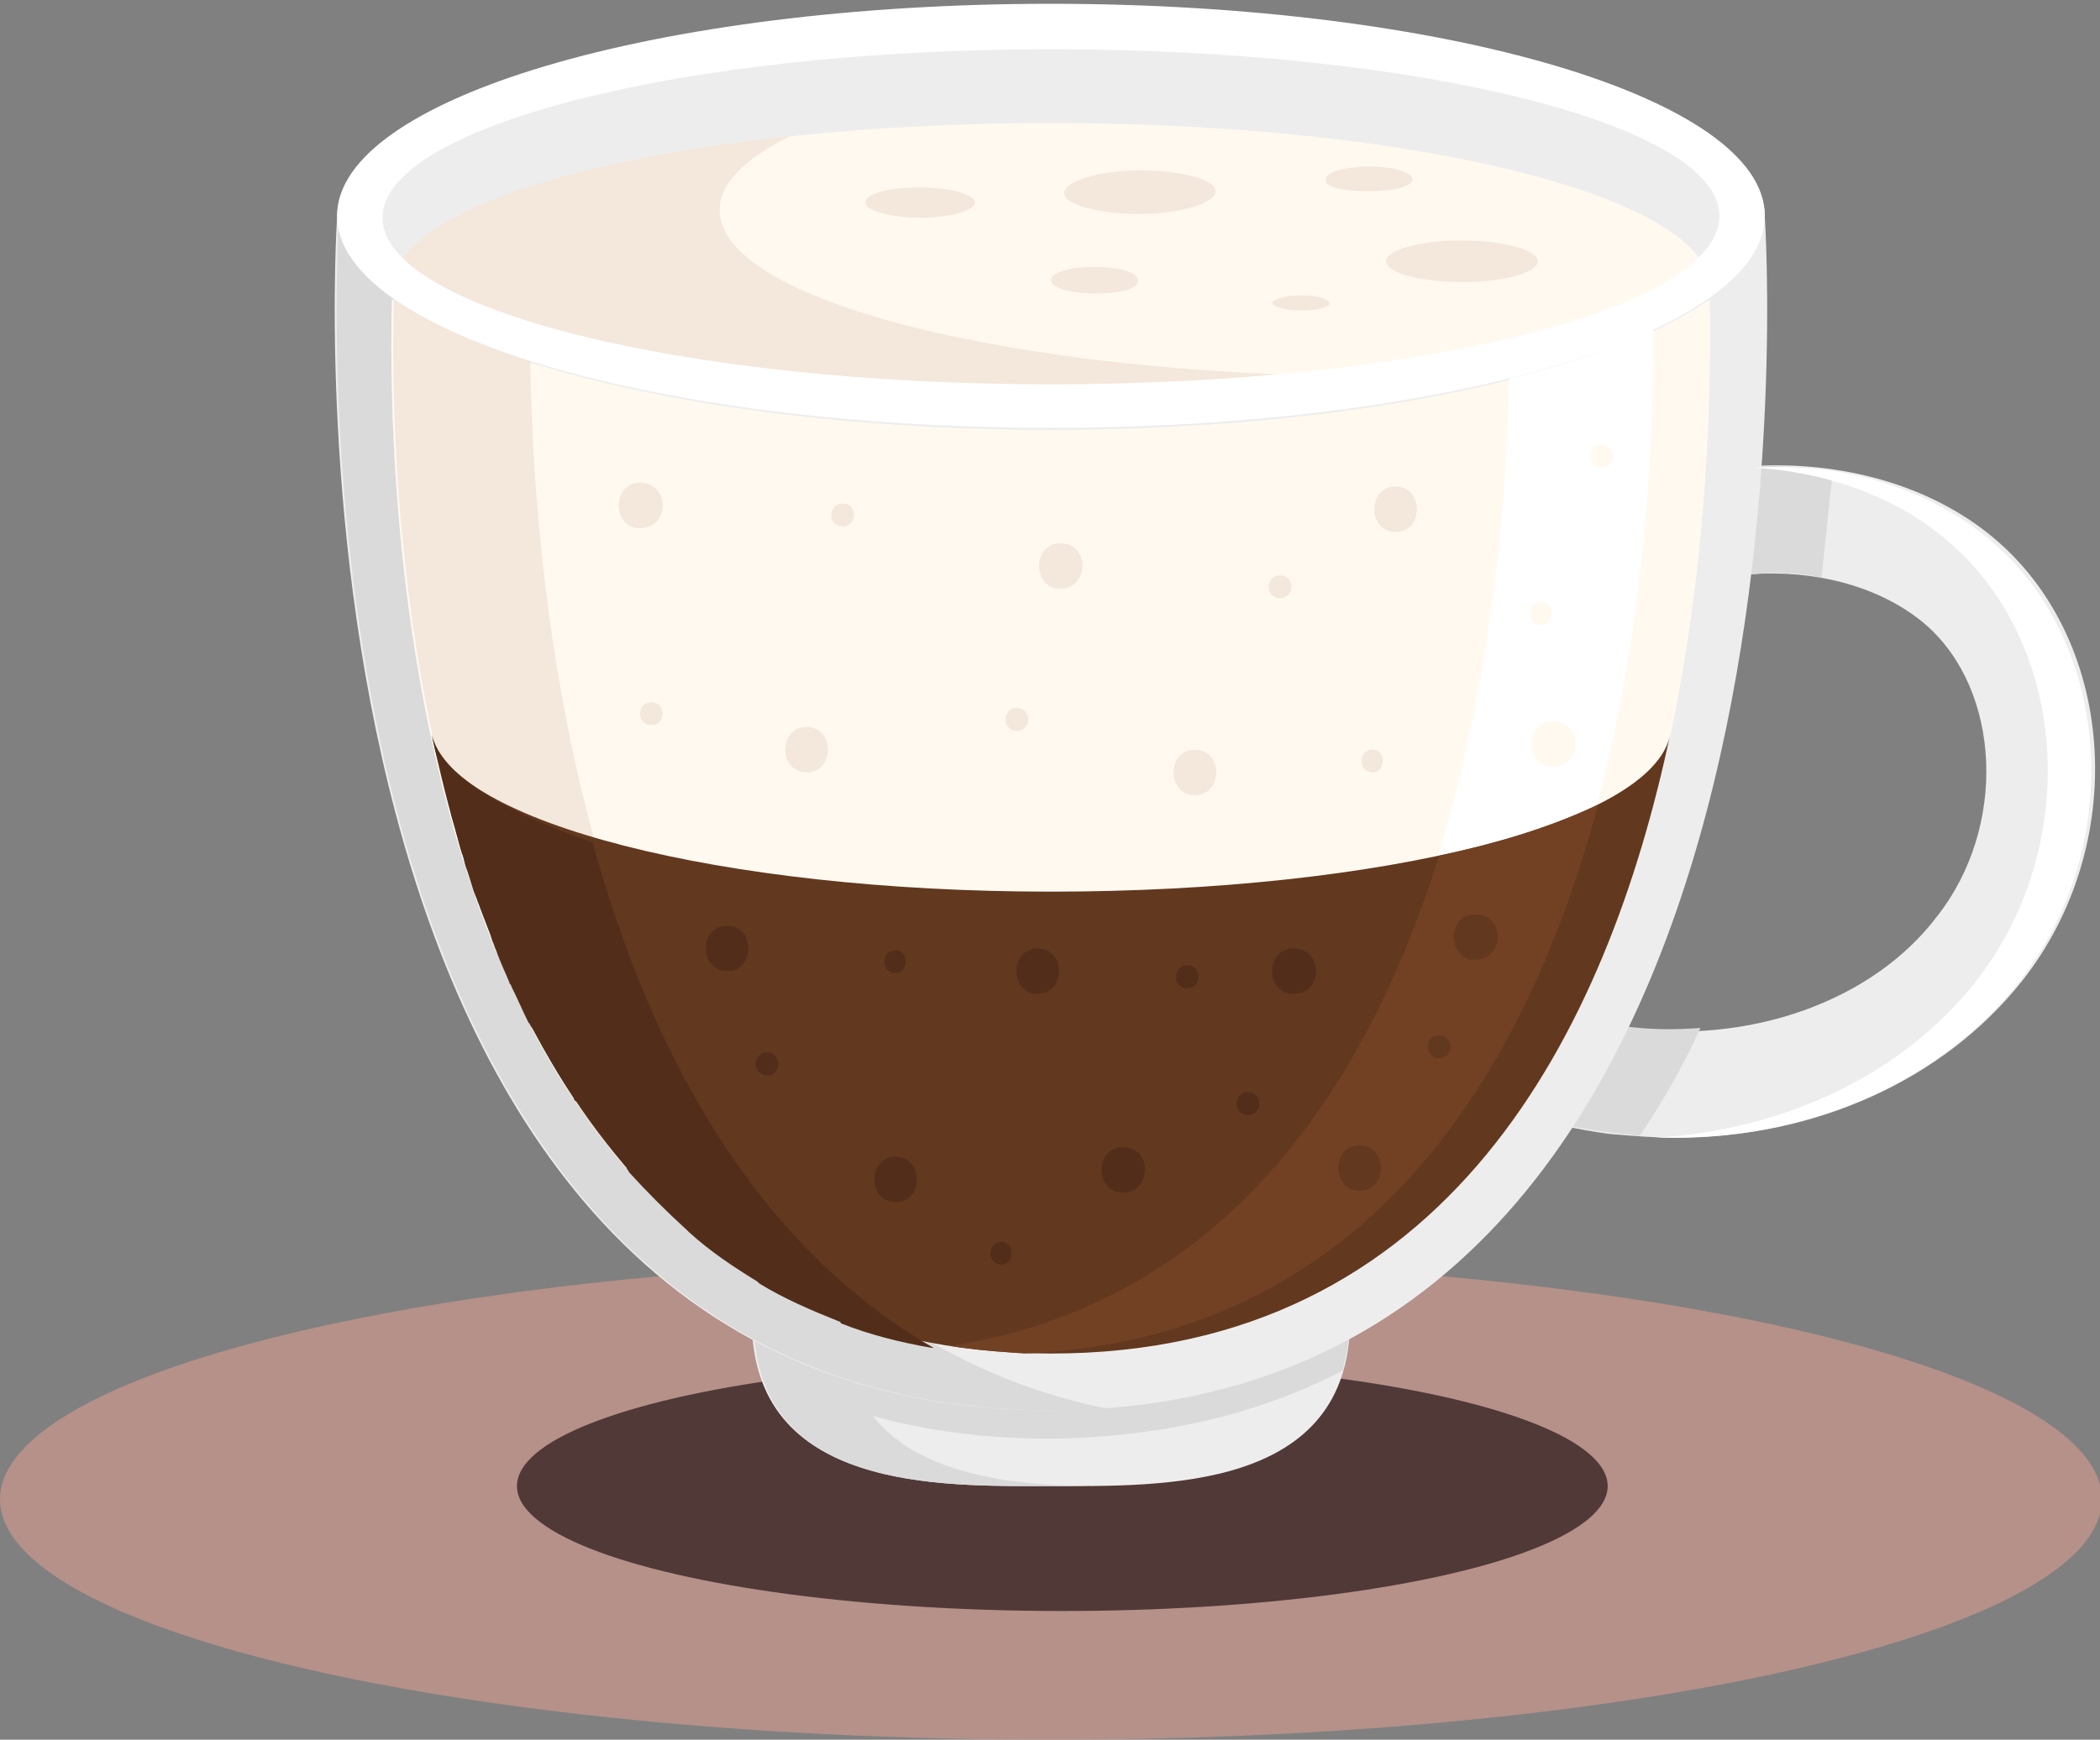 <?xml version="1.0" encoding="utf-8"?>
<!-- Generator: Adobe Illustrator 19.0.0, SVG Export Plug-In . SVG Version: 6.00 Build 0)  -->
<svg version="1.1" xmlns="http://www.w3.org/2000/svg" xmlns:xlink="http://www.w3.org/1999/xlink" x="0px" y="0px"
	 viewBox="0 0 110.9 91.9" style="enable-background:new 0 0 110.9 91.9;" xml:space="preserve">
<rect x="0" y="0" width="110.9" height="91.9" fill="#808080" stroke="none"/>
<style type="text/css">
	.st0{opacity:0.75;fill:#C6978E;enable-background:new    ;}
	.st1{opacity:0.75;fill:#311C1C;enable-background:new    ;}
	.st2{fill:#EEEDED;}
	.st3{fill:#DADADA;}
	.st4{fill:#FFFFFF;}
	.st5{fill:#C7C6C7;}
	.st6{fill:#62381F;}
	.st7{fill:#F9E9D2;}
	.st8{fill:#F1DABE;}
	.st9{fill:#FFF4E7;}
	.st10{fill:#724124;}
	.st11{fill:#522E1A;}
	.st12{fill:#814929;}
	.st13{fill:#D1E7F0;}
	.st14{fill:#935333;}
	.st15{fill:#6C3B23;}
	.st16{fill:#FFF9F0;}
	.st17{fill:#F4E7DB;}
	.st18{fill:#FFF6EC;}
	.st19{fill:#432717;}
	.st20{fill:#E6F4F9;}
	.st21{fill:#BCDADF;}
	.st22{opacity:0.25;fill:#D1E7F0;enable-background:new    ;}
</style>
<g id="Ebene_3">
	<ellipse id="XMLID_293_" class="st0" cx="55.5" cy="79.2" rx="55.5" ry="12.7"/>
</g>
<g id="Ebene_6">
	<ellipse id="XMLID_526_" class="st1" cx="56.1" cy="78.5" rx="28.8" ry="6.6"/>
	<g id="XMLID_461_">
		<path id="XMLID_525_" class="st2" d="M55.5,69.7H39.7c0,9.1,10,8.8,15.8,8.8s15.8,0.3,15.8-8.8H55.5z"/>
		<path id="XMLID_524_" class="st3" d="M70.9,72.4c0.2-0.8,0.4-1.7,0.4-2.7H55.5H44.5h-4.7c0,0.5,0,1,0.1,1.5
			c1,7.6,10.2,7.3,15.7,7.3c0.7,0,1.5,0,2.4,0c-4.2,0-9.4-0.5-11.9-3.7c2.9,0.8,6,1.2,9.5,1.2C61.6,75.9,66.7,74.6,70.9,72.4z"/>
		<g id="XMLID_522_">
			<path id="XMLID_523_" class="st2" d="M88.5,60.1c-1.2,0-2.3-0.1-3.5-0.2c-6.7-0.9-13.5-4.1-20.4-9.6l3.6-4.4
				c6,4.9,12,7.7,17.6,8.4c6.6,0.9,13.1-1.4,16.5-5.9c3.7-4.7,3.4-11.9-0.6-15.4c-2.1-1.8-5.2-2.8-8.6-2.7c-2.9,0.1-6.1,1.1-9.7,2.9
				l-2.5-5.1c4.3-2.2,8.2-3.3,12-3.5c4.8-0.2,9.4,1.2,12.6,4c6.3,5.5,6.9,16.1,1.3,23.2C102.6,57.1,95.8,60.1,88.5,60.1z"/>
		</g>
		<g id="XMLID_519_">
			<path id="XMLID_521_" class="st3" d="M85.7,54.2c-5.6-0.7-11.5-3.6-17.6-8.4l-3.6,4.4c6.9,5.5,13.7,8.8,20.4,9.6
				c0.6,0.1,1.1,0.1,1.7,0.2c1.2-1.8,2.3-3.7,3.2-5.7C88.5,54.4,87.1,54.4,85.7,54.2z"/>
			<path id="XMLID_520_" class="st3" d="M92.7,24.6c-3.8,0.2-7.7,1.3-12,3.5l2.5,5.1c3.6-1.8,6.8-2.8,9.7-2.9c1.1-0.1,2.3,0,3.3,0.2
				c0.2-2,0.4-3.9,0.6-5.6C95.5,24.7,94.1,24.6,92.7,24.6z"/>
		</g>
		<path id="XMLID_518_" class="st2" d="M93.2,11.5c0-6.2-16.9-11.2-37.7-11.2s-37.7,5-37.7,11.2c0,0-4.3,63,37.7,63
			C97.5,74.4,93.2,11.5,93.2,11.5z"/>
		<path id="XMLID_517_" class="st16" d="M55.5,21.5c-19.2,0-34.8-6.3-34.8-6.3c0-4.8,15.6-8.7,34.8-8.7s34.8,3.9,34.8,8.7
			C90.3,15.2,74.7,21.5,55.5,21.5z"/>
		<g id="XMLID_512_">
			<path id="XMLID_516_" class="st3" d="M61.8,0.4c0.1,0,0.2,0,0.3,0C62,0.4,61.9,0.4,61.8,0.4z"/>
			<polygon id="XMLID_515_" class="st3" points="68,0.9 68,0.9 68,0.9 			"/>
			<path id="XMLID_514_" class="st3" d="M28,19.1c-6.3-2-10.1-4.7-10.1-7.6c0,0-4.3,63,37.7,63c1,0,1.9,0,2.8-0.1
				C31.8,68.9,28.2,34.2,28,19.1z"/>
			<path id="XMLID_513_" class="st3" d="M58.5,0.3c0.1,0,0.3,0,0.5,0C58.8,0.3,58.6,0.3,58.5,0.3z"/>
		</g>
		<path id="XMLID_511_" class="st13" d="M55.5,22.7c-15.7,0-29.1-2.9-34.8-6.9c-0.3,10.7,0.7,55.7,34.8,55.7c34.1,0,35-45,34.8-55.7
			C84.6,19.8,71.2,22.7,55.5,22.7z"/>
		<path id="XMLID_510_" class="st16" d="M55.5,22.7c-15.7,0-29.1-2.9-34.8-6.9c-0.3,10.7,0.7,55.7,34.8,55.7c34.1,0,35-45,34.8-55.7
			C84.6,19.8,71.2,22.7,55.5,22.7z"/>
		<path id="XMLID_509_" class="st4" d="M54,71.4c31.1-1.3,33.4-41.1,33.3-54c-2.1,1-4.7,1.9-7.6,2.6c-0.3,14.2-3.8,47.1-29.6,51
			C51.4,71.3,52.7,71.4,54,71.4z"/>
		<path id="XMLID_508_" class="st17" d="M49.4,71C31,60.4,28.2,32.3,28,19.1c-3-1-5.5-2.1-7.2-3.3C20.5,25.8,21.4,65.8,49.4,71z"/>
		<g id="XMLID_501_">
			<path id="XMLID_507_" class="st17" d="M60.2,11.3c-2.2,0-4-0.5-4-1.1S58,9,60.2,9c2.2,0,4,0.5,4,1.1S62.4,11.3,60.2,11.3z"/>
			<path id="XMLID_506_" class="st17" d="M77.2,14.9c-2.2,0-4-0.5-4-1.1c0-0.6,1.8-1.1,4-1.1c2.2,0,4,0.5,4,1.1
				C81.2,14.4,79.4,14.9,77.2,14.9z"/>
			<path id="XMLID_505_" class="st17" d="M48.6,11.5c-1.6,0-2.9-0.4-2.9-0.8c0-0.5,1.3-0.8,2.9-0.8c1.6,0,2.9,0.4,2.9,0.8
				S50.2,11.5,48.6,11.5z"/>
			<path id="XMLID_504_" class="st17" d="M57.8,15.5c-1.3,0-2.3-0.3-2.3-0.7c0-0.4,1-0.7,2.3-0.7c1.3,0,2.3,0.3,2.3,0.7
				C60.1,15.3,59.1,15.5,57.8,15.5z"/>
			<path id="XMLID_503_" class="st17" d="M72.2,10.1C71,10.1,70,9.9,70,9.5c0-0.4,1-0.7,2.3-0.7s2.3,0.3,2.3,0.7
				C74.5,9.9,73.5,10.1,72.2,10.1z"/>
			<path id="XMLID_502_" class="st17" d="M68.7,16.4c-0.8,0-1.5-0.2-1.5-0.4c0-0.2,0.7-0.4,1.5-0.4s1.5,0.2,1.5,0.4
				C70.3,16.2,69.6,16.4,68.7,16.4z"/>
		</g>
		<g id="XMLID_499_">
			<path id="XMLID_500_" class="st4" d="M105.3,28.7c-3.2-2.8-7.8-4.3-12.6-4c-0.1,0-0.1,0-0.2,0c4,0.2,7.8,1.6,10.5,4
				c6.3,5.5,6.9,16.1,1.3,23.2c-3.9,4.9-10.1,7.8-16.9,8.2c0.3,0,0.7,0,1,0c7.3,0,14.1-3,18.2-8.2C112.2,44.8,111.6,34.2,105.3,28.7
				z"/>
		</g>
		<path id="XMLID_498_" class="st17" d="M38,11.1c0-1.4,1.3-2.7,3.7-3.9c-12.3,1.3-21,4.4-21,8c0,0,15.6,6.3,34.8,6.3
			c6.3,0,12.1-0.7,17.2-1.6C53.5,19.8,38,15.9,38,11.1z"/>
		<path id="XMLID_495_" class="st4" d="M55.5,0.2c-20.8,0-37.7,5-37.7,11.2s16.9,11.2,37.7,11.2s37.7-5,37.7-11.2S76.3,0.2,55.5,0.2
			z M55.5,20.3c-19.5,0-35.3-4-35.3-8.8S36,2.6,55.5,2.6s35.3,4,35.3,8.8C90.8,16.3,75,20.3,55.5,20.3z"/>
		<path id="XMLID_494_" class="st6" d="M55.5,47.1c-17.5,0-31.7-3.7-32.7-8.3c3.3,15.6,11.7,32.7,32.7,32.7
			c21,0,29.4-17.1,32.7-32.7C87.3,43.5,73,47.1,55.5,47.1z"/>
		<path id="XMLID_493_" class="st10" d="M84.4,42.5c-2.1,1-5,2-8.4,2.7c-3.8,12.1-11.2,23.6-25.8,25.9c1.2,0.2,2.6,0.3,3.9,0.4
			C72.3,70.7,80.6,56.6,84.4,42.5z"/>
		<path id="XMLID_492_" class="st11" d="M22.8,38.8c0.1,0.5,0.2,1,0.4,1.6c0.1,0.3,0.1,0.6,0.2,0.9c0.1,0.4,0.2,0.8,0.3,1.2
			c0.1,0.3,0.1,0.5,0.2,0.8c0.2,0.6,0.3,1.2,0.5,1.8c0.1,0.2,0.1,0.4,0.2,0.7c0.2,0.5,0.3,1,0.5,1.5c0.1,0.2,0.1,0.3,0.2,0.5
			c0.2,0.6,0.5,1.2,0.7,1.9c0.1,0.2,0.1,0.3,0.2,0.5c0.2,0.6,0.5,1.2,0.7,1.7c0,0.1,0.1,0.1,0.1,0.2c0.3,0.6,0.6,1.3,0.9,1.9
			c0.1,0.1,0.1,0.2,0.2,0.3c0.7,1.3,1.4,2.5,2.2,3.7c0,0.1,0.1,0.2,0.2,0.2c0.8,1.2,1.7,2.4,2.6,3.5c0,0.1,0.1,0.1,0.1,0.2
			c1,1.1,2,2.1,3.1,3.1c0,0,0.1,0.1,0.1,0.1c1.1,1,2.3,1.8,3.6,2.6c0,0,0.1,0.1,0.1,0.1c1.3,0.8,2.7,1.4,4.2,2c0,0,0.1,0,0.1,0.1
			c1.5,0.6,3.1,1,4.8,1.3c0,0,0.1,0,0.1,0c-9.7-5.6-15.1-16.1-18-26.7C26.4,42.8,23.3,40.9,22.8,38.8z"/>
		<g id="XMLID_481_">
			<path id="XMLID_491_" class="st17" d="M33.8,25.5c-1.5,0-1.5,2.4,0,2.4C35.4,27.9,35.4,25.5,33.8,25.5z"/>
			<path id="XMLID_490_" class="st17" d="M42.6,38.4c-1.5,0-1.5,2.4,0,2.4C44.1,40.8,44.1,38.4,42.6,38.4z"/>
			<path id="XMLID_489_" class="st17" d="M56,28.7c-1.5,0-1.5,2.4,0,2.4C57.5,31.1,57.6,28.7,56,28.7z"/>
			<path id="XMLID_488_" class="st17" d="M63.1,39.6c-1.5,0-1.5,2.4,0,2.4C64.6,42,64.6,39.6,63.1,39.6z"/>
			<path id="XMLID_487_" class="st17" d="M73.7,25.7c-1.5,0-1.5,2.4,0,2.4C75.2,28.1,75.2,25.7,73.7,25.7z"/>
			<path id="XMLID_486_" class="st17" d="M67.6,30.4c-0.8,0-0.8,1.2,0,1.2C68.4,31.6,68.4,30.4,67.6,30.4z"/>
			<path id="XMLID_485_" class="st17" d="M72.5,39.6c-0.8,0-0.8,1.2,0,1.2C73.2,40.8,73.2,39.6,72.5,39.6z"/>
			<path id="XMLID_484_" class="st17" d="M53.7,37.4c-0.8,0-0.8,1.2,0,1.2C54.5,38.6,54.5,37.4,53.7,37.4z"/>
			<path id="XMLID_483_" class="st17" d="M44.5,26.6c-0.8,0-0.8,1.2,0,1.2C45.3,27.8,45.3,26.6,44.5,26.6z"/>
			<path id="XMLID_482_" class="st17" d="M34.4,37.1c-0.8,0-0.8,1.2,0,1.2C35.2,38.3,35.2,37.1,34.4,37.1z"/>
		</g>
		<g id="XMLID_470_">
			<path id="XMLID_480_" class="st11" d="M38.4,48.9c-1.5,0-1.5,2.4,0,2.4C39.9,51.3,39.9,48.9,38.4,48.9z"/>
			<path id="XMLID_479_" class="st11" d="M47.3,61.1c-1.5,0-1.5,2.4,0,2.4C48.8,63.5,48.8,61.1,47.3,61.1z"/>
			<path id="XMLID_478_" class="st11" d="M54.8,50.1c-1.5,0-1.5,2.4,0,2.4C56.3,52.5,56.3,50.1,54.8,50.1z"/>
			<path id="XMLID_477_" class="st11" d="M59.3,60.6c-1.5,0-1.5,2.4,0,2.4C60.8,63,60.9,60.6,59.3,60.6z"/>
			<path id="XMLID_476_" class="st11" d="M68.3,50.1c-1.5,0-1.5,2.4,0,2.4C69.9,52.5,69.9,50.1,68.3,50.1z"/>
			<path id="XMLID_475_" class="st11" d="M62.7,51c-0.8,0-0.8,1.2,0,1.2C63.5,52.2,63.5,51,62.7,51z"/>
			<path id="XMLID_474_" class="st11" d="M47.3,50.2c-0.8,0-0.8,1.2,0,1.2C48,51.4,48,50.2,47.3,50.2z"/>
			<path id="XMLID_473_" class="st11" d="M52.9,65.6c-0.8,0-0.8,1.2,0,1.2C53.6,66.8,53.6,65.6,52.9,65.6z"/>
			<path id="XMLID_472_" class="st11" d="M65.9,57.7c-0.8,0-0.8,1.2,0,1.2C66.7,58.9,66.7,57.7,65.9,57.7z"/>
			<path id="XMLID_471_" class="st11" d="M40.5,55.6c-0.8,0-0.8,1.2,0,1.2C41.3,56.8,41.3,55.6,40.5,55.6z"/>
		</g>
		<g id="XMLID_466_">
			<path id="XMLID_469_" class="st6" d="M76,54.7c-0.8,0-0.8,1.2,0,1.2C76.8,55.9,76.8,54.7,76,54.7z"/>
			<path id="XMLID_468_" class="st6" d="M77.9,48.3c-1.5,0-1.5,2.4,0,2.4C79.5,50.7,79.5,48.3,77.9,48.3z"/>
			<path id="XMLID_467_" class="st6" d="M71.8,60.5c-1.5,0-1.5,2.4,0,2.4C73.3,62.9,73.3,60.5,71.8,60.5z"/>
		</g>
		<g id="XMLID_462_">
			<path id="XMLID_465_" class="st16" d="M82,38.1c-1.5,0-1.5,2.4,0,2.4C83.6,40.5,83.6,38.1,82,38.1z"/>
			<path id="XMLID_464_" class="st16" d="M81.4,31.8c-0.8,0-0.8,1.2,0,1.2C82.1,33,82.1,31.8,81.4,31.8z"/>
			<path id="XMLID_463_" class="st16" d="M84.6,23.5c-0.8,0-0.8,1.2,0,1.2C85.4,24.7,85.4,23.5,84.6,23.5z"/>
		</g>
	</g>
</g>
</svg>
